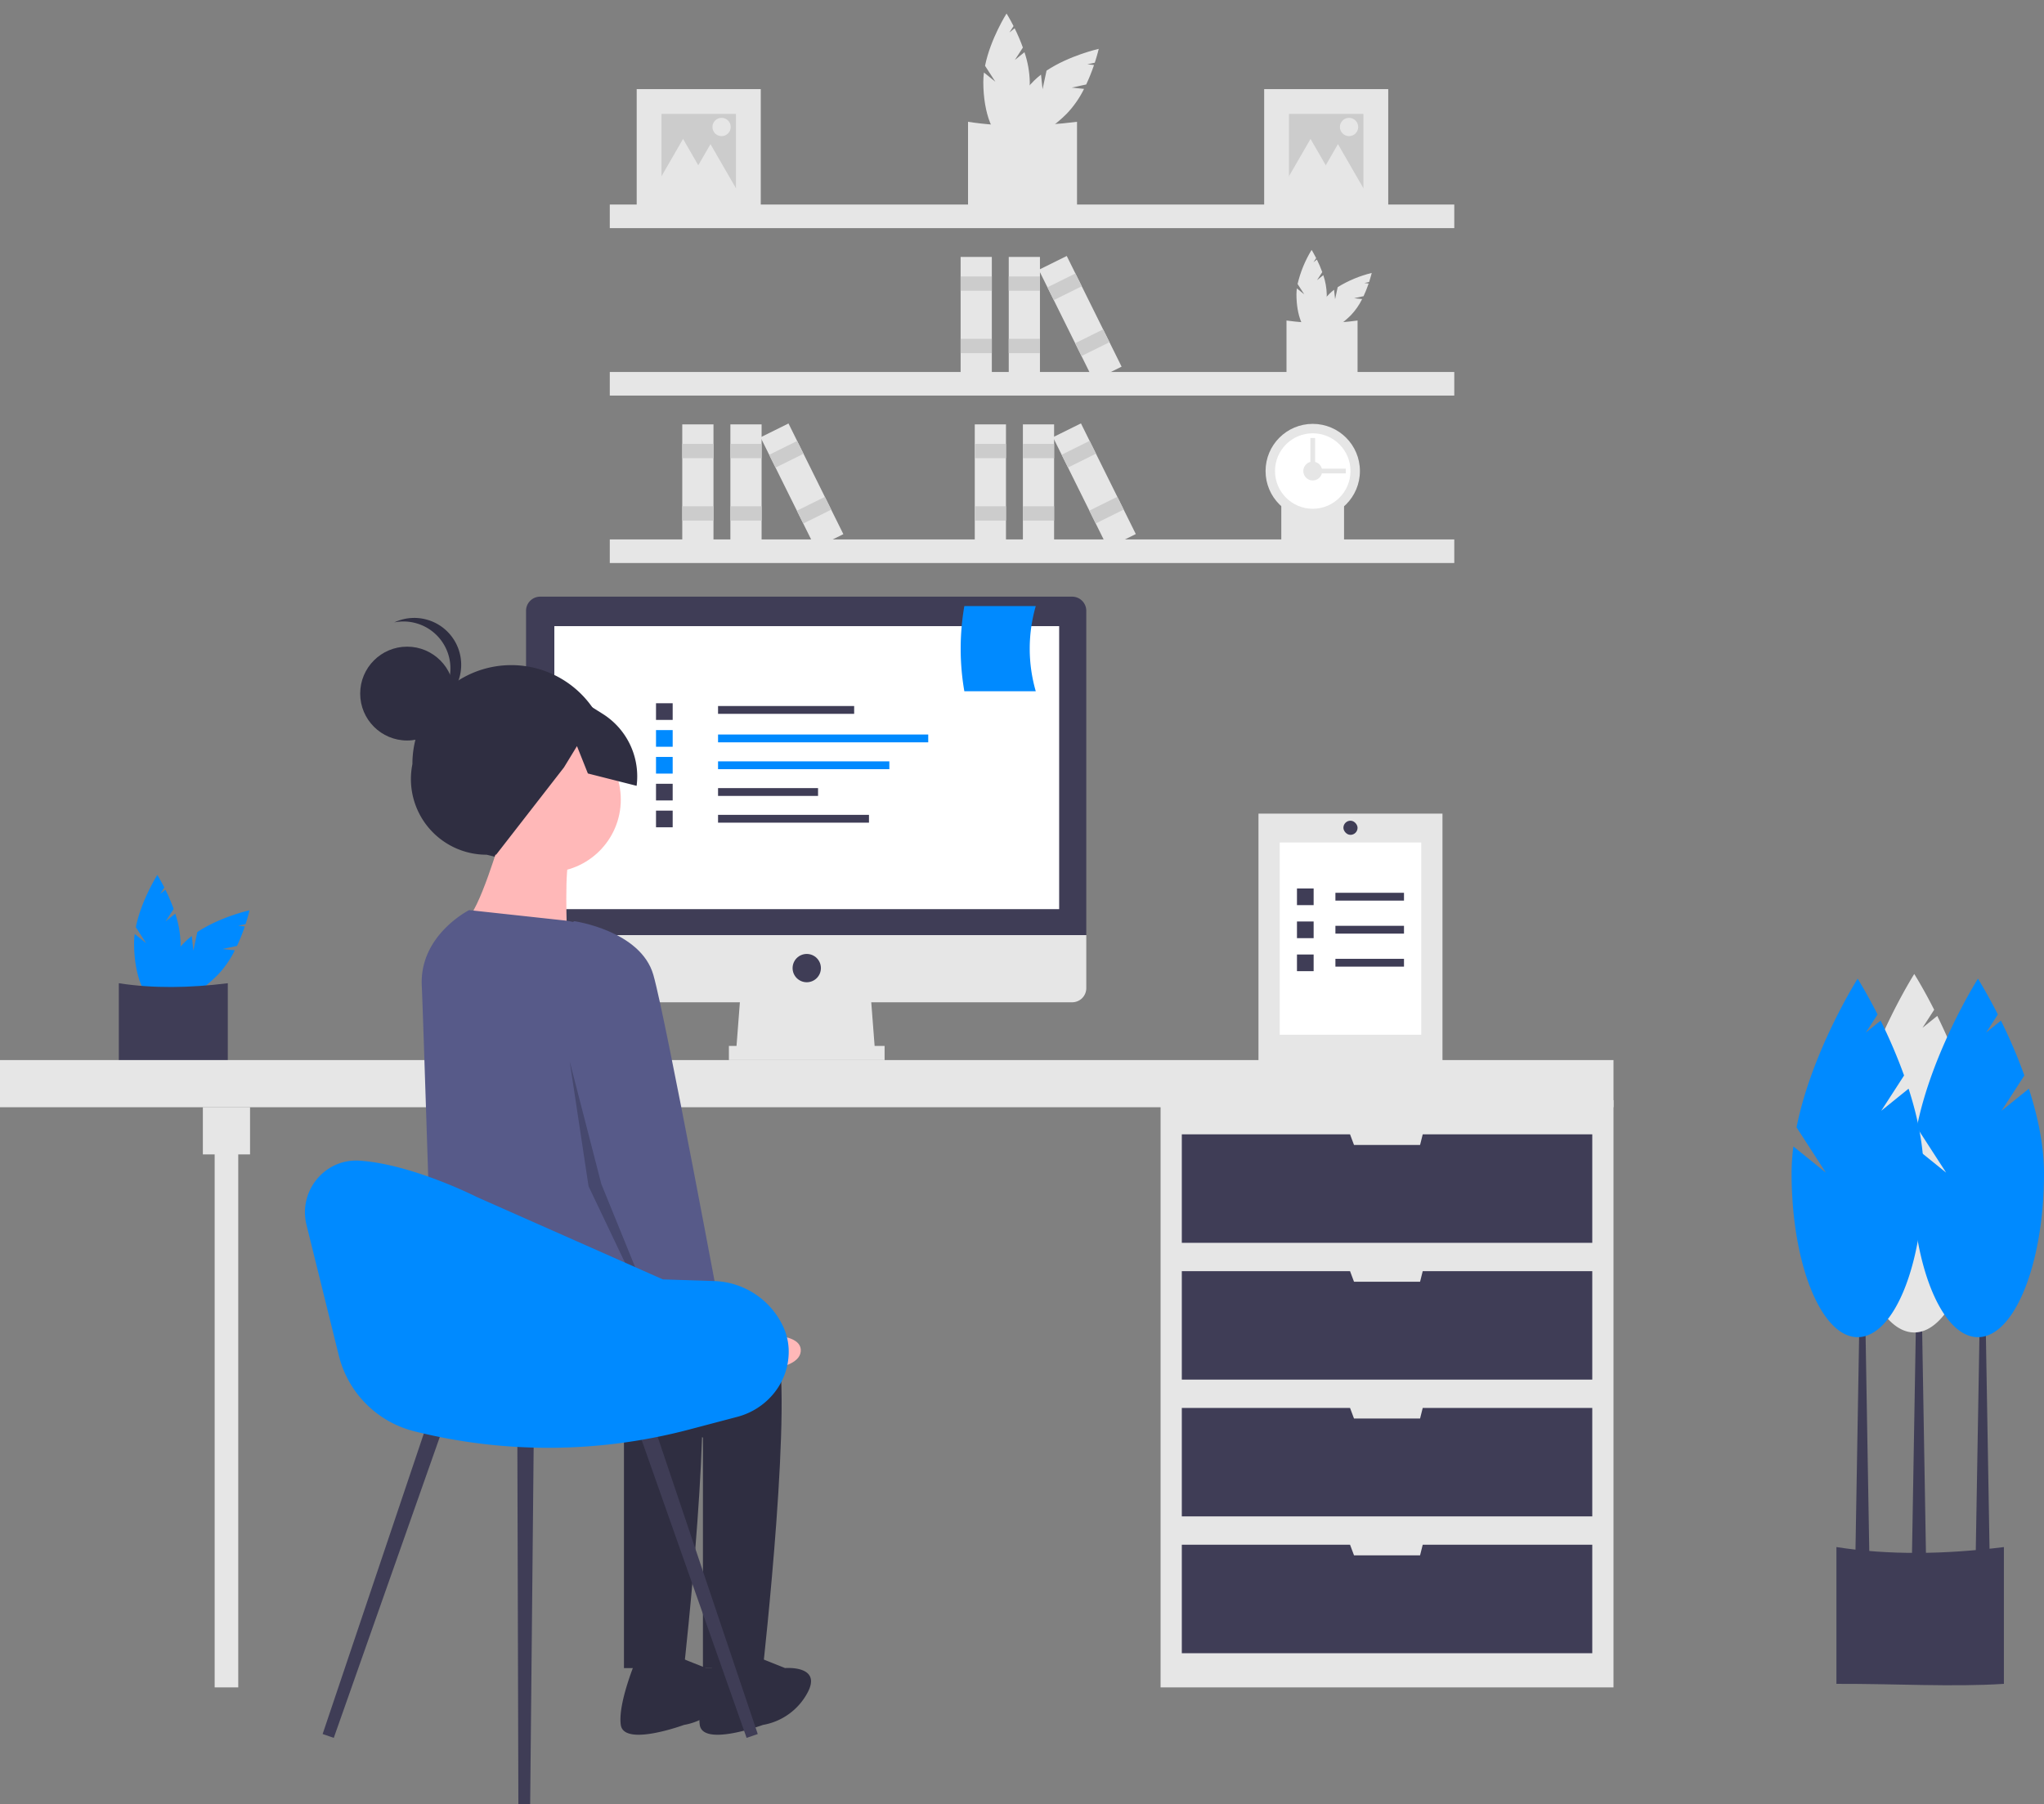 <?xml version="1.0" encoding="utf-8"?>
<svg id="ea61258a-e793-48f7-8624-3c5ca462ffd9" data-name="Layer 1" xmlns="http://www.w3.org/2000/svg" width="882.346" height="778.999" viewBox="0 0 882.346 778.999">
  <rect x="0" y="0" width="882.346" height="778.999" fill="#808080" stroke="none"/>
  <title>remotely</title>
  <path d="M 438.084 25.897 L 441.554 20.535 C 440.525 17.692 439.336 14.91 437.994 12.202 L 435.751 14.014 L 437.527 11.269 C 435.834 7.936 434.502 5.837 434.502 5.837 C 434.502 5.837 427.544 16.802 425.219 28.411 L 429.671 35.292 L 424.743 31.311 C 424.567 32.663 424.477 34.026 424.472 35.389 C 424.472 49.139 428.963 60.285 434.502 60.285 C 440.042 60.285 444.532 49.139 444.532 35.389 C 444.428 31.015 443.654 26.682 442.238 22.542 L 438.084 25.897 Z" fill="#e6e6e6"/>
  <path d="M 462.642 37.817 L 468.887 36.479 C 470.169 33.741 471.296 30.934 472.262 28.07 L 469.394 27.765 L 472.592 27.079 C 473.751 23.526 474.294 21.099 474.294 21.099 C 474.294 21.099 461.62 23.932 451.767 30.498 L 450.05 38.511 L 449.38 32.211 C 448.299 33.043 447.272 33.943 446.305 34.904 C 436.582 44.626 431.876 55.683 435.793 59.6 C 439.71 63.517 450.767 58.811 460.489 49.088 C 463.509 45.922 466.025 42.311 467.951 38.381 L 462.642 37.817 Z" fill="#e6e6e6"/>
  <path d="M 464.923 91.021 C 450.442 91.947 434.663 90.967 417.877 91.021 L 417.877 52.589 C 432.668 54.891 448.442 54.655 464.923 52.589 L 464.923 91.021 Z" fill="#e6e6e6"/>
  <path d="M 568.524 120.988 L 570.787 117.491 C 570.116 115.638 569.341 113.824 568.465 112.057 L 567.002 113.239 L 568.161 111.449 C 567.057 109.275 566.188 107.906 566.188 107.906 C 563.4 112.461 561.357 117.43 560.134 122.628 L 563.038 127.115 L 559.823 124.519 C 559.709 125.401 559.65 126.289 559.647 127.179 C 559.647 136.145 562.575 143.414 566.188 143.414 C 569.8 143.414 572.729 136.145 572.729 127.179 C 572.661 124.326 572.156 121.5 571.233 118.8 L 568.524 120.988 Z" fill="#e6e6e6"/>
  <path d="M 584.539 128.762 L 588.612 127.889 C 589.448 126.104 590.183 124.273 590.813 122.405 L 588.942 122.206 L 591.028 121.759 C 591.784 119.442 592.138 117.86 592.138 117.86 C 586.946 119.109 581.987 121.178 577.447 123.989 L 576.327 129.215 L 575.89 125.106 C 575.185 125.649 574.516 126.235 573.885 126.862 C 567.544 133.202 564.475 140.413 567.03 142.968 C 569.584 145.522 576.795 142.453 583.135 136.112 C 585.104 134.047 586.746 131.692 588.001 129.13 L 584.539 128.762 Z" fill="#e6e6e6"/>
  <path d="M 586.027 163.458 C 576.583 164.062 566.293 163.423 555.346 163.458 L 555.346 138.395 C 565.523 139.821 575.849 139.821 586.027 138.395 L 586.027 163.458 Z" fill="#e6e6e6"/>
  <path d="M 580.195 237.735 C 571.856 238.268 562.77 237.704 553.104 237.735 L 553.104 215.604 C 562.091 216.863 571.209 216.863 580.195 215.604 L 580.195 237.735 Z" fill="#e6e6e6"/>
  <rect x="263.231" y="88.318" width="364.547" height="10.183" fill="#e6e6e6"/>
  <rect x="263.231" y="160.616" width="364.547" height="10.183" fill="#e6e6e6"/>
  <rect x="263.231" y="232.915" width="364.547" height="10.183" fill="#e6e6e6"/>
  <circle cx="566.68" cy="203.384" r="20.366" fill="#e6e6e6"/>
  <circle cx="566.68" cy="203.384" r="16.293" fill="#fff"/>
  <circle cx="566.68" cy="203.384" r="4.073" fill="#e6e6e6"/>
  <rect x="634.876" y="249.902" width="2.037" height="16.293" transform="matrix(0, 1, -1, 0, 830.839, -432.51)" fill="#e6e6e6"/>
  <rect x="-567.7" y="-205.42" width="2.037" height="16.293" transform="matrix(-1, 0, 0, -1, 0, 0)" fill="#e6e6e6"/>
  <rect x="435.448" y="110.941" width="13.475" height="53.339" fill="#e6e6e6"/>
  <rect x="435.448" y="119.363" width="13.475" height="6.176" fill="#ccc"/>
  <rect x="435.448" y="146.313" width="13.475" height="6.176" fill="#ccc"/>
  <rect x="414.674" y="110.941" width="13.475" height="53.339" fill="#e6e6e6"/>
  <rect x="414.674" y="119.363" width="13.475" height="6.176" fill="#ccc"/>
  <rect x="414.674" y="146.313" width="13.475" height="6.176" fill="#ccc"/>
  <rect x="522.695" y="165.605" width="13.475" height="53.339" transform="matrix(0.896, -0.444, 0.444, 0.896, -93.449, 200.202)" fill="#e6e6e6"/>
  <rect x="515.969" y="175.601" width="13.475" height="6.176" transform="matrix(0.896, -0.444, 0.444, 0.896, -88.12, 195.807)" fill="#ccc"/>
  <rect x="527.927" y="199.753" width="13.475" height="6.176" transform="matrix(0.896, -0.444, 0.444, 0.896, -97.594, 203.62)" fill="#ccc"/>
  <rect x="315.29" y="183.239" width="13.475" height="53.339" fill="#e6e6e6"/>
  <rect x="315.29" y="191.661" width="13.475" height="6.176" fill="#ccc"/>
  <rect x="315.29" y="218.611" width="13.475" height="6.176" fill="#ccc"/>
  <rect x="294.516" y="183.239" width="13.475" height="53.339" fill="#e6e6e6"/>
  <rect x="294.516" y="191.661" width="13.475" height="6.176" fill="#ccc"/>
  <rect x="294.516" y="218.611" width="13.475" height="6.176" fill="#ccc"/>
  <rect x="402.537" y="237.903" width="13.475" height="53.339" transform="matrix(0.896, -0.444, 0.444, 0.896, -138.002, 154.395)" fill="#e6e6e6"/>
  <rect x="395.811" y="247.899" width="13.475" height="6.176" transform="matrix(0.896, -0.444, 0.444, 0.896, -132.673, 150)" fill="#ccc"/>
  <rect x="407.769" y="272.051" width="13.475" height="6.176" transform="matrix(0.896, -0.444, 0.444, 0.896, -142.147, 157.813)" fill="#ccc"/>
  <rect x="441.557" y="183.239" width="13.475" height="53.339" fill="#e6e6e6"/>
  <rect x="441.557" y="191.661" width="13.475" height="6.176" fill="#ccc"/>
  <rect x="441.557" y="218.611" width="13.475" height="6.176" fill="#ccc"/>
  <rect x="420.783" y="183.239" width="13.475" height="53.339" fill="#e6e6e6"/>
  <rect x="420.783" y="191.661" width="13.475" height="6.176" fill="#ccc"/>
  <rect x="420.783" y="218.611" width="13.475" height="6.176" fill="#ccc"/>
  <rect x="528.805" y="237.903" width="13.475" height="53.339" transform="matrix(0.896, -0.444, 0.444, 0.896, -124.893, 210.419)" fill="#e6e6e6"/>
  <rect x="522.079" y="247.899" width="13.475" height="6.176" transform="matrix(0.896, -0.444, 0.444, 0.896, -119.563, 206.024)" fill="#ccc"/>
  <rect x="534.036" y="272.051" width="13.475" height="6.176" transform="matrix(0.896, -0.444, 0.444, 0.896, -129.038, 213.837)" fill="#ccc"/>
  <rect x="545.71" y="38.482" width="53.556" height="53.556" fill="#e6e6e6"/>
  <rect x="556.421" y="49.194" width="32.134" height="32.134" fill="#ccc"/>
  <polygon points="565.722 59.98 572.536 71.781 579.349 83.582 565.722 83.582 552.095 83.582 558.909 71.781 565.722 59.98" fill="#e6e6e6"/>
  <polygon points="577.561 62.235 584.375 74.036 591.188 85.837 577.561 85.837 563.934 85.837 570.748 74.036 577.561 62.235" fill="#e6e6e6"/>
  <circle cx="582.353" cy="54.831" r="3.946" fill="#e6e6e6"/>
  <rect x="274.845" y="38.482" width="53.556" height="53.556" fill="#e6e6e6"/>
  <rect x="285.556" y="49.194" width="32.134" height="32.134" fill="#ccc"/>
  <polygon points="294.858 59.98 301.671 71.781 308.485 83.582 294.858 83.582 281.231 83.582 288.044 71.781 294.858 59.98" fill="#e6e6e6"/>
  <polygon points="306.697 62.235 313.51 74.036 320.323 85.837 306.697 85.837 293.07 85.837 299.883 74.036 306.697 62.235" fill="#e6e6e6"/>
  <circle cx="311.489" cy="54.831" r="3.946" fill="#e6e6e6"/>
  <path d="M230.324,458.345l3.47-5.362a80.387,80.387,0,0,0-3.56-8.333l-2.244,1.812,1.776-2.745c-1.693-3.333-3.025-5.432-3.025-5.432s-6.958,10.965-9.283,22.575l4.452,6.881-4.929-3.981a32.524,32.524,0,0,0-.27,4.078c0,13.75,4.491,24.896,10.03,24.896s10.03-11.146,10.03-24.896a42.818,42.818,0,0,0-2.295-12.847Z" transform="translate(-158.827 -60.501)" fill="#008aff"/>
  <path d="M254.882,470.266l6.245-1.338a80.386,80.386,0,0,0,3.375-8.409l-2.868-.305,3.197-.685c1.159-3.554,1.702-5.98,1.702-5.98s-12.674,2.833-22.527,9.399l-1.717,8.014-.67-6.3a32.524,32.524,0,0,0-3.075,2.693c-9.722,9.722-14.429,20.779-10.512,24.696s14.974-.789,24.696-10.512a42.818,42.818,0,0,0,7.462-10.707Z" transform="translate(-158.827 -60.501)" fill="#008aff"/>
  <path d="M257.163,523.469c-14.481.926-30.26-.054-47.046,0V485.038c14.791,2.303,30.565,2.066,47.046,0Z" transform="translate(-158.827 -60.501)" fill="#3f3d56"/>
  <rect x="500.998" y="475.031" width="195.511" height="253.554" fill="#e6e6e6"/>
  <rect x="92.664" y="488.269" width="10.183" height="240.316" fill="#e6e6e6"/>
  <rect y="457.72" width="696.509" height="20.366" fill="#e6e6e6"/>
  <rect x="87.573" y="478.086" width="20.366" height="20.366" fill="#e6e6e6"/>
  <polygon points="614.155 489.796 613.009 494.379 584.497 494.379 582.779 489.796 510.162 489.796 510.162 536.638 687.344 536.638 687.344 489.796 614.155 489.796" fill="#3f3d56"/>
  <polygon points="614.155 548.857 613.009 553.439 584.497 553.439 582.779 548.857 510.162 548.857 510.162 595.698 687.344 595.698 687.344 548.857 614.155 548.857" fill="#3f3d56"/>
  <polygon points="614.155 607.918 613.009 612.5 584.497 612.5 582.779 607.918 510.162 607.918 510.162 654.759 687.344 654.759 687.344 607.918 614.155 607.918" fill="#3f3d56"/>
  <polygon points="614.155 666.979 613.009 671.561 584.497 671.561 582.779 666.979 510.162 666.979 510.162 713.82 687.344 713.82 687.344 666.979 614.155 666.979" fill="#3f3d56"/>
  <polygon points="377.785 454.665 317.706 454.665 319.742 428.19 375.748 428.19 377.785 454.665" fill="#e6e6e6"/>
  <rect x="314.651" y="451.611" width="67.207" height="6.11" fill="#e6e6e6"/>
  <path d="M621.639,318.128H392.015a6.11,6.11,0,0,0-6.11,6.11V464.252H627.748V324.237A6.11,6.11,0,0,0,621.639,318.128Z" transform="translate(-158.827 -60.501)" fill="#3f3d56"/>
  <path d="M385.905,464.252V487.163a6.11,6.11,0,0,0,6.11,6.11h229.624a6.11,6.11,0,0,0,6.11-6.11V464.252Z" transform="translate(-158.827 -60.501)" fill="#e6e6e6"/>
  <rect x="239.298" y="270.355" width="217.914" height="122.195" fill="#fff"/>
  <circle cx="348.254" cy="418.007" r="6.11" fill="#3f3d56"/>
  <path d="M1023.862,787.558c-22.254,1.424-46.502-.083-72.298,0V728.498c22.731,3.539,46.971,3.175,72.298,0Z" transform="translate(-158.827 -60.501)" fill="#3f3d56"/>
  <polygon points="831.432 673.3 825.322 673.3 827.359 553.949 829.395 553.949 831.432 673.3" fill="#3f3d56"/>
  <polygon points="858.926 674.107 852.816 674.107 854.853 554.755 856.889 554.755 858.926 674.107" fill="#3f3d56"/>
  <polygon points="806.993 674.107 800.883 674.107 802.92 554.755 804.956 554.755 806.993 674.107" fill="#3f3d56"/>
  <path d="M995.35,538.078l9.863-15.242a228.514,228.514,0,0,0-10.119-23.687l-6.378,5.151,5.05-7.804c-4.813-9.473-8.599-15.442-8.599-15.442s-19.78,31.17-26.389,64.173L971.435,564.786l-14.011-11.317a92.452,92.452,0,0,0-.769,11.593c0,39.086,12.765,70.771,28.512,70.771s28.512-31.685,28.512-70.771c0-12.117-2.741-24.794-6.523-36.521Z" transform="translate(-158.827 -60.501)" fill="#e6e6e6"/>
  <path d="M1022.844,540.114l9.863-15.242a228.515,228.515,0,0,0-10.119-23.687l-6.378,5.151,5.05-7.804c-4.813-9.473-8.599-15.442-8.599-15.442s-19.78,31.17-26.389,64.173l12.656,19.56-14.011-11.317a92.452,92.452,0,0,0-.769,11.593c0,39.086,12.765,70.771,28.512,70.771s28.512-31.685,28.512-70.771c0-12.117-2.741-24.794-6.523-36.521Z" transform="translate(-158.827 -60.501)" fill="#008aff"/>
  <path d="M970.911,540.114l9.863-15.242a228.517,228.517,0,0,0-10.119-23.687l-6.378,5.151,5.05-7.804c-4.812-9.473-8.599-15.442-8.599-15.442s-19.78,31.17-26.389,64.173l12.656,19.56-14.011-11.317a92.452,92.452,0,0,0-.769,11.593c0,39.086,12.765,70.771,28.512,70.771s28.512-31.685,28.512-70.771c0-12.117-2.741-24.794-6.523-36.521Z" transform="translate(-158.827 -60.501)" fill="#008aff"/>
  <rect x="309.964" y="304.848" width="58.756" height="3.373" fill="#3f3d56"/>
  <rect x="309.964" y="317.151" width="90.732" height="3.373" fill="#008aff"/>
  <rect x="309.964" y="328.742" width="73.945" height="3.373" fill="#008aff"/>
  <rect x="309.964" y="340.29" width="43.168" height="3.373" fill="#3f3d56"/>
  <rect x="309.964" y="351.837" width="65.151" height="3.373" fill="#3f3d56"/>
  <rect x="283.184" y="303.649" width="7.195" height="7.195" fill="#3f3d56"/>
  <rect x="283.184" y="315.24" width="7.195" height="7.195" fill="#008aff"/>
  <rect x="283.184" y="326.831" width="7.195" height="7.195" fill="#008aff"/>
  <rect x="283.184" y="338.423" width="7.195" height="7.195" fill="#3f3d56"/>
  <rect x="283.184" y="350.014" width="7.195" height="7.195" fill="#3f3d56"/>
  <path d="M605.942,358.963H575.109a107.84,107.84,0,0,1,0-36.763h30.833A66.148,66.148,0,0,0,605.942,358.963Z" transform="translate(-158.827 -60.501)" fill="#008aff"/>
  <path d="M381.591,432.645l-12.685-3.092a32.657,32.657,0,0,1-32.051-39.124v0a42.685,42.685,0,0,1,42.631-42.738h0a42.685,42.685,0,0,1,42.738,42.631v0C429.417,415.35,406.891,438.812,381.591,432.645Z" transform="translate(-158.827 -60.501)" fill="#2f2e41"/>
  <circle cx="236.62" cy="345.243" r="31.364" fill="#ffb8b8"/>
  <path d="M374.992,422.108s-9.545,32.727-15,35.455,43.636,6.818,43.636,6.818-1.364-31.364,1.364-34.091S374.992,422.108,374.992,422.108Z" transform="translate(-158.827 -60.501)" fill="#ffb8b8"/>
  <path d="M424.083,623.926s61.364-5.455,69.546,15S488.174,780.745,488.174,780.745H462.265V681.199s-110.472-31.402-110.472-42.311S424.083,623.926,424.083,623.926Z" transform="translate(-158.827 -60.501)" fill="#2f2e41"/>
  <path d="M484.083,775.29l13.636,5.455s16.364-1.364,9.545,10.909A27.004,27.004,0,0,1,488.174,805.29s-25.909,9.545-27.273,0,6.818-28.636,6.818-28.636Z" transform="translate(-158.827 -60.501)" fill="#2f2e41"/>
  <path d="M389.992,623.926s61.364-5.455,69.546,15S454.083,780.745,454.083,780.745H428.174V681.199s-78.418-18.164-78.418-29.073c0-5.125-5.343-31.171,4.073-36.658C364.457,609.274,389.992,623.926,389.992,623.926Z" transform="translate(-158.827 -60.501)" fill="#2f2e41"/>
  <path d="M449.992,775.29l13.636,5.455s16.364-1.364,9.545,10.909A27.004,27.004,0,0,1,454.083,805.29s-25.909,9.545-27.273,0,6.818-28.636,6.818-28.636Z" transform="translate(-158.827 -60.501)" fill="#2f2e41"/>
  <path d="M361.356,453.471l40.98,4.454a30.182,30.182,0,0,1,26.269,23.767L444.538,557.108s5.455,75-5.455,79.091-25.909-16.364-46.364-13.636-47.046,8.864-47.046,8.864S341.451,497.179,340.901,486.199C339.801,464.248,361.356,453.471,361.356,453.471Z" transform="translate(-158.827 -60.501)" fill="#575a89"/>
  <path d="M458.427,627.823l16.824,9.908s30.183-4.331,29.241,6.278-33.889,8.559-33.889,8.559l-20.275-12.493Z" transform="translate(-158.827 -60.501)" fill="#ffb8b8"/>
  <circle cx="175.743" cy="299.475" r="20.26" fill="#2f2e41"/>
  <path d="M353.263,349.085a20.25,20.25,0,0,0-24.247-19.836,20.25,20.25,0,1,1,12.63,38.165A20.243,20.243,0,0,0,353.263,349.085Z" transform="translate(-158.827 -60.501)" fill="#2f2e41"/>
  <path d="M370.643,360.575l27.313-5.029,21.005,13.165a31.863,31.863,0,0,1,14.678,31.095l-21.037-5.332-4.711-11.812-5.61,9.196-29.334,37.75-16.47-10.488-14.683-23.009Z" transform="translate(-158.827 -60.501)" fill="#2f2e41"/>
  <path d="M393.136,465.071l13.636-6.818s28.636,4.091,34.091,23.182,30,151.364,30,151.364L447.681,643.708l-32.727-80.455Z" transform="translate(-158.827 -60.501)" fill="#575a89"/>
  <polygon points="245.917 458.23 259.565 511.205 283.767 570.701 282.928 572.761 254.063 512.199 245.917 458.23" opacity="0.2"/>
  <polygon points="144.084 750.379 139.271 748.721 185.896 610.231 192.636 612.553 144.084 750.379" fill="#3f3d56"/>
  <polygon points="322.291 750.379 327.105 748.721 280.479 610.231 273.74 612.553 322.291 750.379" fill="#3f3d56"/>
  <polygon points="223.77 778.981 228.861 778.999 230.443 617.107 223.315 617.082 223.77 778.981" fill="#3f3d56"/>
  <path d="M291.127,589.357l13.966,56.445a44.826,44.826,0,0,0,32.642,32.721l0,0a238.26,238.26,0,0,0,118.547-.764l20.851-5.499c12.116-3.195,21.227-13.601,22.089-26.101a25.685,25.685,0,0,0-2.323-12.872q-.122-.26-.246-.515a34.064,34.064,0,0,0-29.598-19.138l-22.089-.713L364.521,577.282s-27.667-14.053-50.412-15.626C299.089,560.617,287.51,574.741,291.127,589.357Z" transform="translate(-158.827 -60.501)" fill="#008aff"/>
  <rect x="543.257" y="351.309" width="79.426" height="107.939" fill="#e6e6e6"/>
  <rect x="552.421" y="363.764" width="61.097" height="83.03" fill="#fff"/>
  <rect x="576.467" y="385.492" width="29.602" height="3.373" fill="#3f3d56"/>
  <rect x="559.87" y="383.625" width="7.195" height="7.195" fill="#3f3d56"/>
  <rect x="576.467" y="399.748" width="29.602" height="3.373" fill="#3f3d56"/>
  <rect x="559.87" y="397.881" width="7.195" height="7.195" fill="#3f3d56"/>
  <rect x="576.467" y="414.004" width="29.602" height="3.373" fill="#3f3d56"/>
  <rect x="559.87" y="412.137" width="7.195" height="7.195" fill="#3f3d56"/>
  <rect x="579.915" y="354.364" width="6.11" height="6.11" rx="3.055" fill="#3f3d56"/>
</svg>